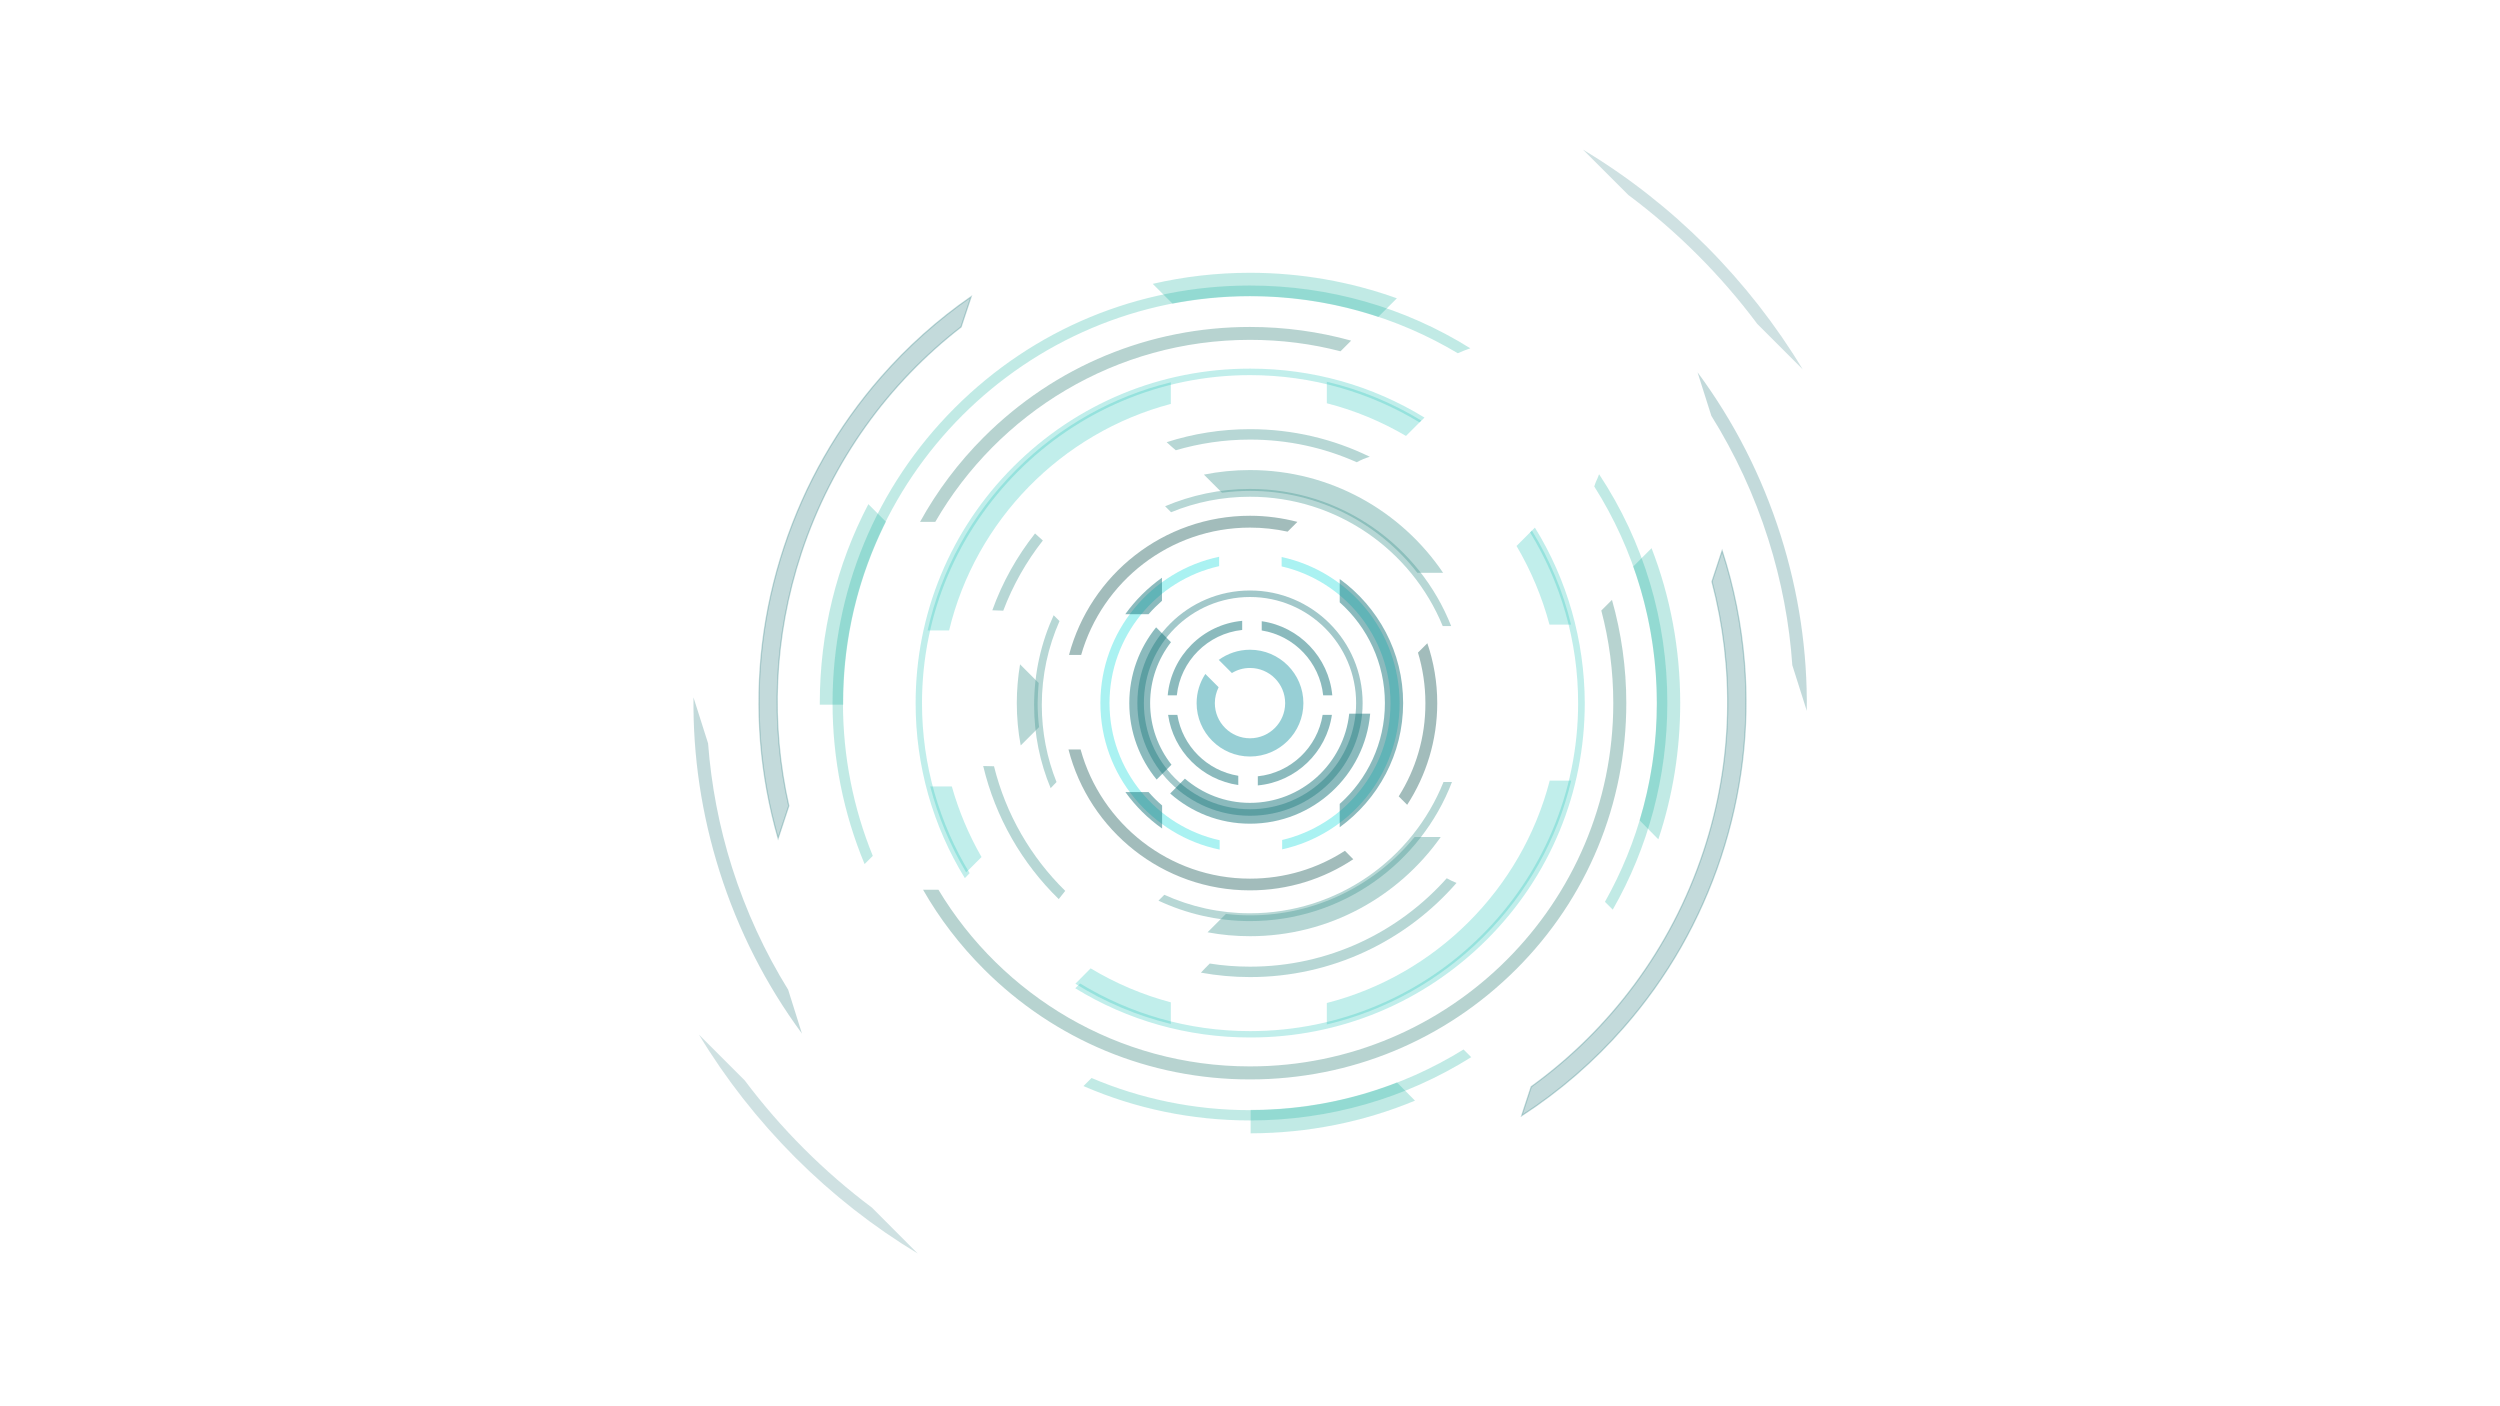 <?xml version="1.0" encoding="utf-8"?>
<!-- Generator: Adobe Illustrator 21.1.0, SVG Export Plug-In . SVG Version: 6.00 Build 0)  -->
<svg version="1.1" id="Layer_1" xmlns="http://www.w3.org/2000/svg" xmlns:xlink="http://www.w3.org/1999/xlink" x="0px" y="0px"
	 viewBox="0 0 1920 1080" style="enable-background:new 0 0 1920 1080;" xml:space="preserve">
<style type="text/css">
	.st0{fill:#30A1AD;opacity:0.5;}
	.st1{fill:#18777C;opacity:0.5;}
	.st2{fill:none;stroke:#18777C;stroke-width:5;stroke-miterlimit:10;opacity:0.4;}
	.st3{fill:#2BE0E0;opacity:0.4;}
	.st4{fill:#175957;opacity:0.4;}
	.st5{fill:#4B9B97;opacity:0.4;}
	.st6{fill:#30C6BB;opacity:0.3;}
	.st7{fill:#106B62;opacity:0.3;}
	.st8{fill:#09AF9B;opacity:0.25;}
	.st9{fill:#116C70;stroke:#116C70;stroke-miterlimit:10;opacity:0.25;}
	.st10{fill:#116C70;opacity:0.25;}
	.st11{fill:#116C70;opacity:0.20;}
</style>
	<defs>
		<style>
			@-webkit-keyframes dash {
				from {
					transform:rotate(0deg);				}
				to {
					transform:rotate(360deg);	
				}
			}
			@-webkit-keyframes fadein7 {
				from {
					opacity:0;				}
				to {
					opacity:0.7;	
				}
			}
			@-webkit-keyframes fadein6 {
				from {
					opacity:0;				}
				to {
					opacity:0.6;	
				}
			}
			@-webkit-keyframes fadein5 {
				from {
					opacity:0;				}
				to {
					opacity:0.5;	
				}
			}
			@-webkit-keyframes fadein4 {
				from {
					opacity:0;				}
				to {
					opacity:0.4;	
				}
			}
			@-webkit-keyframes fadein3 {
				from {
					opacity:0;				}
				to {
					opacity:0.3;	
				}
			}
			@-webkit-keyframes dash1 {
				from {
					transform:rotate(0deg);				}
				to {
					transform:rotate(-360deg);	
				}
			}

			.st1 {
				-webkit-animation: dash1 15s linear forwards;
				-o-animation: dash1 15s linear forwards;
				animation:dash1 15s linear forward;
				animation-iteration-count: infinite;
				transform-origin:50% 50%;
			}
			.st2 {
				-webkit-animation: dash 15s linear forwards;
				-o-animation: dash 15s linear forwards;
				animation:dash 15s linear forward;
				animation-iteration-count: infinite;
				transform-origin:50% 50%;
			}
			.st3 {
				-webkit-animation: dash1 18s linear forwards;
				-o-animation: dash1 18s linear forwards;
				animation:dash1 18s linear forward;
				animation-iteration-count: infinite;
				transform-origin:50% 50%;
			}
			.st4 {
				-webkit-animation: dash 19s linear forwards;
				-o-animation: dash 19s linear forwards;
				animation:dash 19s linear forward;
				animation-iteration-count: infinite;
				transform-origin:50% 50%;
			}
			.st5 {
				-webkit-animation: dash1 19s linear forwards;
				-o-animation: dash1 19s linear forwards;
				animation:dash1 19s linear forward;
				animation-iteration-count: infinite;
				transform-origin:50% 50%;
			}
			.st6 {
				-webkit-animation: dash 20s linear forwards;
				-o-animation: dash 20s linear forwards;
				animation:dash 20s linear forward;
				animation-iteration-count: infinite;
				transform-origin:50% 50%;
			}
			.st7 {
				-webkit-animation: dash1 20s linear forwards;
				-o-animation: dash1 20s linear forwards;
				animation:dash1 20s linear forward;
				animation-iteration-count: infinite;
				transform-origin:50% 50%;
			}
			.st8 {
				-webkit-animation: dash 21s linear forwards;
				-o-animation: dash 21s linear forwards;
				animation:dash 21s linear forward;
				animation-iteration-count: infinite;
				transform-origin:50% 50%;
			}
			.st9 {
				-webkit-animation: dash1 23s linear forwards;
				-o-animation: dash1 23s linear forwards;
				animation:dash1 23s linear forward;
				animation-iteration-count: infinite;
				transform-origin:50% 50%;
			}	
			.st10 {
				-webkit-animation: dash 24s linear forwards;
				-o-animation: dash 24s linear forwards;
				animation:dash 24s linear forward;
				animation-iteration-count: infinite;
				transform-origin:50% 50%;
			}	
			.st11 {
				-webkit-animation: dash1 25s linear forwards;
				-o-animation: dash1 25s linear forwards;
				animation:dash1 25s linear forward;
				animation-iteration-count: infinite;
				transform-origin:50% 50%;
			}		
		</style>
	</defs>
<path class="st0" d="M960,499c-9,0-17.2,2.9-24,7.8c3.4,3.4,6.7,6.7,10.1,10.1c4.1-2.5,8.8-3.9,13.9-3.9c14.9,0,27,12.1,27,27
	s-12.1,27-27,27s-27-12.1-27-27c0-4.4,1.1-8.5,2.9-12.2l-10.2-10.2c-4.2,6.4-6.7,14.1-6.7,22.4c0,22.6,18.4,41,41,41s41-18.4,41-41
	S982.6,499,960,499z"/>
<g>
	<path class="st1" d="M904.2,549h-7.1c4,27.8,26,49.9,53.9,53.9v-7.1C927,591.9,908.1,573,904.2,549z"/>
	<path class="st1" d="M954,476.8c-30.3,2.8-54.4,27-57.2,57.2h7c2.8-26.4,23.8-47.4,50.2-50.2V476.8z"/>
	<path class="st1" d="M969,477.1v7.1c25,4,44.5,24.4,47.2,49.8h7C1020.5,504.8,997.8,481.2,969,477.1z"/>
	<path class="st1" d="M1015.8,549c-4,25-24.4,44.5-49.8,47.2v7c29.2-2.7,52.8-25.4,56.9-54.2H1015.8z"/>
</g>
<g>
	<path class="st1" d="M899.7,587.3c-10.2-13-16.4-29.4-16.4-47.3c0-17.6,6-33.8,16-46.8l-11.4-11.4C875,497.7,867.3,518,867.3,540
		c0,22.2,7.9,42.7,21,58.7C892.1,594.9,895.9,591.1,899.7,587.3z"/>
	<path class="st1" d="M1036.2,548.1c-4.1,38.5-36.7,68.5-76.2,68.5c-19.1,0-36.5-7-50-18.6c-3.8,3.8-7.6,7.6-11.3,11.4
		c16.4,14.5,37.8,23.2,61.3,23.2c48.4,0,88.2-37.2,92.3-84.5L1036.2,548.1L1036.2,548.1z"/>
	<circle class="st2" cx="960" cy="540" r="84"/>
</g>
<g>
	<path class="st3" d="M936.7,645.3c-48.3-10.7-84.6-53.8-84.6-105.3c0-51.4,36.1-94.4,84.2-105.2v-7.2
		c-52,10.9-91.2,57.2-91.2,112.4c0,55.4,39.4,101.7,91.6,112.5V645.3z"/>
	<path class="st3" d="M984.3,427.8v7.2c47.8,11,83.6,54,83.6,105.1c0,51-35.6,93.8-83.2,105v7.2c51.5-11.3,90.2-57.3,90.2-112.2
		C1074.8,485,1036,438.9,984.3,427.8z"/>
	<path class="st1" d="M882.1,471.7c3.2-3.7,6.7-7.1,10.3-10.3v-17.7c-10.9,7.7-20.4,17.2-28.2,28H882.1z"/>
	<path class="st1" d="M882.1,608.3h-17.8c7.7,10.8,17.3,20.3,28.2,28v-17.7C888.7,615.4,885.3,611.9,882.1,608.3z"/>
	<path class="st1" d="M1028.9,444.7v17.9c21.3,19,34.7,46.6,34.7,77.4c0,30.7-13.4,58.4-34.7,77.4v17.9
		c29.5-21.4,48.7-56.1,48.7-95.3C1077.7,500.8,1058.4,466.1,1028.9,444.7z"/>
</g>
<g>
	<path class="st4" d="M830.3,503.1c16.1-56.4,68.1-97.9,129.7-97.9c9.9,0,19.6,1.1,28.9,3.1c2.5-2.5,5-5,7.5-7.5
		c-11.6-3-23.8-4.7-36.4-4.7c-66.5,0-122.7,45.4-139,106.9h9.3V503.1z"/>
	<path class="st4" d="M1074.2,611.6c2.2,2.2,4.3,4.3,6.5,6.5c14.6-22.5,23.1-49.4,23.1-78.1c0-16.1-2.7-31.6-7.6-46
		c-2.4,2.4-4.8,4.8-7.2,7.2c3.7,12.3,5.7,25.3,5.7,38.8C1094.8,566.3,1087.3,590.9,1074.2,611.6z"/>
	<path class="st4" d="M1032.9,653.4c-21,13.6-46,21.4-72.9,21.4c-62,0-114.4-42.1-130.1-99.2h-9.3C836.5,637.8,893,683.8,960,683.8
		c29.3,0,56.6-8.8,79.3-23.9C1037.2,657.7,1035,655.6,1032.9,653.4z"/>
</g>
<g>
	<path class="st5" d="M797.7,524.5l-14.3-14.3c-1.6,9.7-2.5,19.6-2.5,29.7c0,11.1,1,22,3,32.6l14.1-14.1c-0.7-6.1-1.1-12.2-1.1-18.5
		C797,534.8,797.3,529.6,797.7,524.5z"/>
	<path class="st5" d="M1086.4,642.8c-29.9,36.7-75.5,60.2-126.4,60.2c-6.3,0-12.4-0.4-18.5-1.1L927.4,716c10.6,2,21.5,3,32.6,3
		c60.5,0,114-30.2,146.5-76.2H1086.4z"/>
	<path class="st5" d="M960,377c52.2,0,98.7,24.6,128.5,62.9h19.8c-32.2-47.6-86.7-78.9-148.3-78.9c-12.1,0-23.9,1.2-35.4,3.5
		c4.6,4.6,9.3,9.3,13.9,13.9C945.6,377.5,952.7,377,960,377z"/>
	<path class="st5" d="M899.4,393.4c18.7-7.7,39.1-11.9,60.6-11.9c66.7,0,124.1,41.1,148,99.3h6.5c-24.3-61.6-84.4-105.3-154.5-105.3
		c-23.1,0-45.1,4.8-65.2,13.3L899.4,393.4z"/>
	<path class="st5" d="M811.4,600.6c-7.3-18.3-11.3-38.3-11.3-59.2c0-22.9,4.9-44.7,13.6-64.4l-4.5-4.5c-9.6,21-15,44.4-15,69
		c0,22.6,4.5,44.1,12.7,63.8L811.4,600.6z"/>
	<path class="st5" d="M1108.6,600.6c-23.6,59-81.3,100.8-148.6,100.8c-23.5,0-45.7-5.1-65.8-14.2l-4.5,4.5
		c21.4,10,45.2,15.7,70.3,15.7c70.7,0,131.2-44.4,155.1-106.8H1108.6z"/>
</g>
<g>
	<path class="st5" d="M813.1,690.5c1.7-2.1,3.4-4.2,5-6.3c-26.3-25.8-45.6-58.8-54.7-95.7c-2.8-0.1-5.5-0.1-8.3-0.2
		C764.5,627.8,785,663.1,813.1,690.5z"/>
	<path class="st5" d="M1111.1,674.5c-37.1,41.6-91.1,67.9-151.1,67.9c-10.5,0-20.8-0.8-30.9-2.4c-2.3,2.3-4.6,4.6-6.8,7
		c12.2,2.2,24.8,3.4,37.7,3.4c63.2,0,120-28,158.6-72.3C1116.1,677.1,1113.6,675.9,1111.1,674.5z"/>
	<path class="st5" d="M794.9,409.7c-13.9,17.6-25.1,37.5-32.8,59c2.8,0.1,5.6,0.2,8.4,0.3c7.4-19.6,17.7-37.7,30.4-53.9
		C798.9,413.3,796.9,411.5,794.9,409.7z"/>
	<path class="st5" d="M960,329.6c-22.3,0-43.8,3.5-64,10c2.3,2.1,4.6,4.2,7,6.2c18.1-5.3,37.2-8.2,57-8.2c29.2,0,56.9,6.2,82,17.4
		c3.2-1.8,6.6-3.2,10-4.2C1024.2,337.2,993,329.6,960,329.6z"/>
</g>
<g>
	<path class="st6" d="M731,604h-16.6c6,23.2,15.3,45.4,27.6,66c3.9-3.9,7.9-7.9,11.8-11.8C744.1,641.3,736.4,623.1,731,604z"/>
	<path class="st6" d="M825.9,755.5c22.7,14.2,47.4,24.6,73.3,30.9v-16.6c-21.9-5.8-42.6-14.7-61.6-26.1
		C833.7,747.6,829.8,751.6,825.9,755.5z"/>
	<path class="st6" d="M1190.2,599.5c-21.6,83.5-87.6,149.4-171.2,170.8v16.5c45.2-10.7,86.7-33.8,120.4-67.4
		c33.6-33.6,56.6-74.9,67.3-119.9L1190.2,599.5L1190.2,599.5z"/>
	<path class="st6" d="M899.2,293.6c-44.5,10.9-85.4,33.8-118.6,67c-34.5,34.5-57.8,77.1-68.2,123.6h16.5
		c20.4-84.7,86.3-151.8,170.3-174V293.6z"/>
	<g>
		<path class="st6" d="M1091.6,323c-22.5-13.7-47-23.8-72.6-29.8v16.5c21.6,5.5,42,14.1,60.8,25.1
			C1083.8,330.8,1087.7,326.9,1091.6,323z"/>
		<path class="st6" d="M1164.7,419.3c11,18.7,19.6,39,25.3,60.4h16.6c-6.2-25.5-16.3-49.8-30.1-72.2
			C1172.6,411.4,1168.6,415.3,1164.7,419.3z"/>
		<path class="st6" d="M744.7,670.6c-23.2-38.1-36.6-82.8-36.6-130.6c0-138.9,113-251.9,251.9-251.9c47.6,0,92.2,13.3,130.2,36.3
			c1.3-1.2,2.5-2.5,3.8-3.7c-39.9-24.5-85.9-37.6-133.9-37.6c-68.6,0-133.1,26.7-181.7,75.2c-48.5,48.5-75.2,113-75.2,181.7
			c0,48.2,13.2,94.3,37.8,134.4L744.7,670.6z"/>
		<path class="st6" d="M1178.8,405.2c-1.2,1.2-2.5,2.5-3.7,3.7c23.4,38.2,36.9,83.1,36.9,131.1c0,138.9-113,251.9-251.9,251.9
			c-47.8,0-92.5-13.4-130.6-36.6c-1.2,1.2-2.5,2.5-3.7,3.7c40,24.6,86.2,37.8,134.4,37.8c68.6,0,133.1-26.7,181.7-75.2
			c48.5-48.5,75.2-113,75.2-181.7C1216.9,491.6,1203.6,445.3,1178.8,405.2z"/>
	</g>
</g>
<g>
	<path class="st7" d="M718.3,400.8C766.6,317.3,856.8,261,960,261c24,0,47.3,3,69.5,8.8l8.2-8.2c-25-6.9-51.1-10.5-77.7-10.5
		c-77.2,0-149.8,30.1-204.4,84.6c-19.6,19.6-36,41.5-49,65.1H718.3z"/>
	<path class="st7" d="M1238,460.7l-8.2,8.2c6,22.7,9.2,46.5,9.2,71.1c0,153.8-125.2,279-279,279c-101.5,0-190.5-54.5-239.3-135.7
		h-11.8c12.6,22.1,28.3,42.6,46.8,61.1C810.2,798.9,882.8,829,960,829s149.8-30.1,204.4-84.6S1249,617.2,1249,540
		C1249,512.8,1245.2,486.2,1238,460.7z"/>
</g>
<g>
	<path class="st8" d="M1259.2,630c4.8,4.9,9.6,9.7,14.4,14.6c11.1-33.3,16.8-68.5,16.8-104.6c0-41.4-7.5-81.6-22-119l-14.1,14.1
		c11.7,32.8,18.1,68.1,18.1,104.9C1272.5,571.3,1267.8,601.5,1259.2,630z"/>
	<path class="st8" d="M1072.9,831.3c-34.9,13.6-72.8,21.1-112.4,21.1v18c44-0.1,86.7-8.7,126.2-25.1
		C1082.2,840.7,1077.6,836,1072.9,831.3z"/>
	<path class="st8" d="M680.4,400.7l-13.5-13.5c-24.4,46.6-37.3,98.7-37.3,152.9c0,0.4,0,0.7,0,1.1h18c0-0.4,0-0.7,0-1.1
		C647.5,490,659.4,442.6,680.4,400.7z"/>
	<path class="st8" d="M960,209.5c-25.5,0-50.5,2.9-74.7,8.5c5.1,5.1,10.2,10.2,15.2,15.2c19.3-3.7,39.1-5.7,59.5-5.7
		c34.4,0,67.5,5.6,98.5,15.9l14.3-14.3C1037.1,216.3,999,209.5,960,209.5z"/>
	<path class="st8" d="M960,227.4c58.3,0,112.9,16,159.6,43.9c3.1-1.4,6.3-2.7,9.6-3.8c-50.3-31.4-108.5-48.2-169.2-48.2
		c-85.6,0-166.1,33.3-226.7,93.9c-60.5,60.5-93.9,141.1-93.9,226.7c0,43.2,8.5,85,24.6,123.7l6.3-6.3
		c-14.8-36.3-22.9-75.9-22.9-117.4C647.4,367.6,787.6,227.4,960,227.4z"/>
	<path class="st8" d="M1228.1,364.2c-0.8,2.1-1.6,4.2-2.6,6.2c-0.3,1.1-0.7,2.2-1.1,3.2c30.5,48.2,48.1,105.3,48.1,166.4
		c0,55.4-14.5,107.5-39.9,152.6l6,6c27.3-47.8,41.9-102.1,41.9-158.7C1280.6,476.6,1262.3,415.9,1228.1,364.2z"/>
	<path class="st8" d="M1124,806c-47.7,29.5-103.9,46.6-164,46.6c-43.1,0-84.3-8.8-121.7-24.7c-2.1,2.1-4.2,4.2-6.2,6.2
		c39.8,17.3,83.2,26.4,127.9,26.4c61,0,119.5-17,169.9-48.6L1124,806z"/>
</g>
<circle class="st9" cx="-222.9" cy="47.1" r="0"/>
<g>
	<path class="st9" d="M738.1,251.1l7.7-23.2c-25.4,17.6-48.5,38.2-69,61.6c-33.4,38.1-58.5,82.1-74.6,130.7s-22.1,98.8-18.1,149.4
		c2,25.3,6.6,50,13.5,74.2l8.2-24.9c-14.1-62.4-11.9-129.2,9.6-194.3C639.1,353.2,682.7,294,738.1,251.1z"/>
	<path class="st9" d="M1339.7,508.8c-2.4-29.3-8.1-58-17.1-85.8l-7.8,23.7c17.4,66,16.6,137.6-6.4,207.1
		c-25,75.5-72.4,137.4-132.4,180.8l-7.3,22.2c29.1-18.9,55.4-41.6,78.4-67.9c33.4-38.1,58.5-82.1,74.6-130.7
		C1337.7,609.6,1343.8,559.3,1339.7,508.8z"/>
</g>
<g>
	<path class="st10" d="M1376.5,510.9l11.1,35c0.6-45.5-6.1-90.6-20-134.6c-14.4-45.5-35.9-87.6-63.9-125.4l10.6,33.4
		c18.1,29.1,33,60.8,43.8,95C1368.2,446.3,1374.3,478.7,1376.5,510.9z"/>
	<path class="st10" d="M605.3,760.1c-17.8-28.8-32.4-60.2-43.1-93.9c-10-31.6-16-63.6-18.4-95.3l-11.2-35.3
		c-0.5,45.1,6.2,89.9,20,133.6c14.3,45.2,35.6,87,63.3,124.6L605.3,760.1z"/>
</g>
<path class="st11" d="M1250.5,149.7c37.7,28.1,71.1,61.6,99.2,99.2l34.8,34.8c-20.7-34.3-45.5-66-74.1-94.7
	c-28.7-28.7-60.4-53.5-94.7-74.1C1227.3,126.5,1238.9,138.1,1250.5,149.7z"/>
<path class="st11" d="M669.7,927.5c-37.1-27.8-70-60.8-97.8-97.8c-11.7-11.7-23.4-23.4-35.1-35.1c20.6,34.1,45.3,65.6,73.8,94.2
	c28.6,28.6,60.1,53.3,94.2,73.9L669.7,927.5z"/>
</svg>
